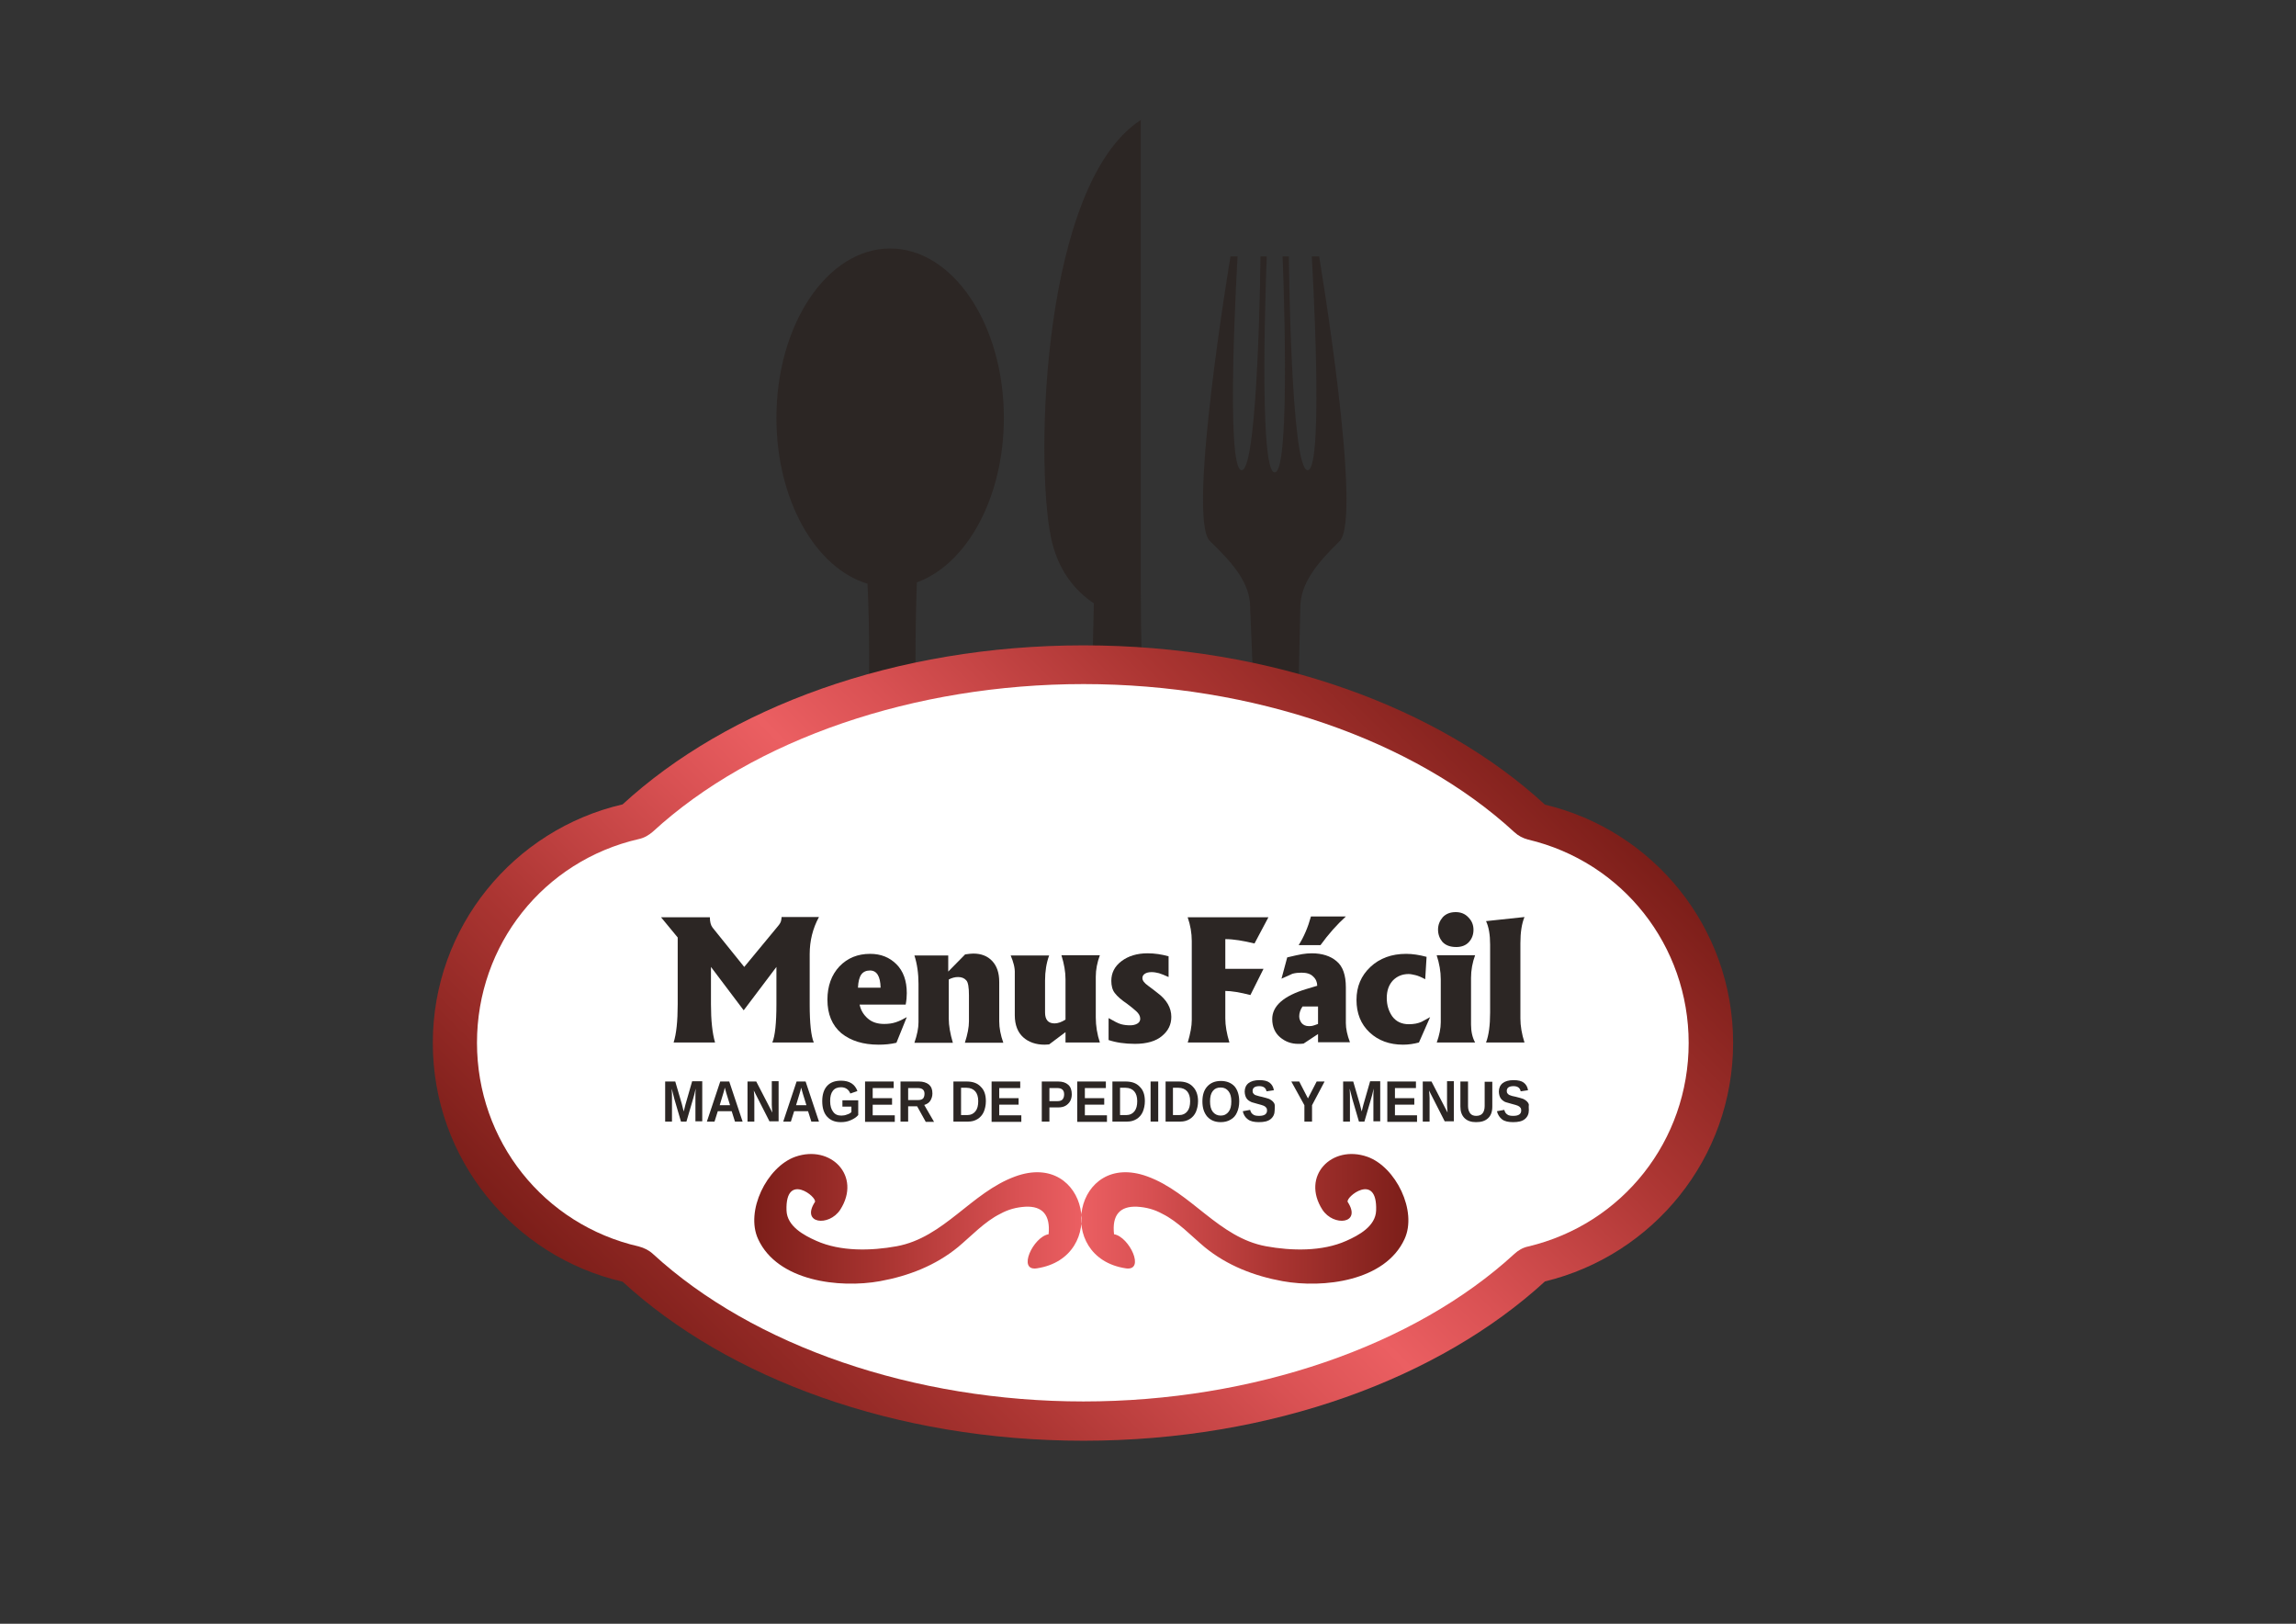 <?xml version="1.0" encoding="utf-8"?>
<!-- Generator: Adobe Illustrator 19.0.1, SVG Export Plug-In . SVG Version: 6.00 Build 0)  -->
<svg version="1.1" id="Capa_1" xmlns="http://www.w3.org/2000/svg" xmlns:xlink="http://www.w3.org/1999/xlink" x="0px" y="0px"
	 viewBox="0 0 841.9 595.3" style="enable-background:new 0 0 841.9 595.3;" xml:space="preserve">
<rect x="0" y="0" width="841.9" height="595.3" fill="#333333" stroke="none"/>
<style type="text/css">
	.st0{fill:#2C2624;}
	.st1{fill:url(#SVGID_1_);}
	.st2{fill:#FFFFFF;}
	.st3{fill:url(#SVGID_2_);}
</style>
<g>
	<g>
		<path class="st0" d="M326.4,91.1c-23,0-41.7,27.8-41.7,62.1c0,30,14.3,55.1,33.4,60.8c0.4,8,0.6,17.2,0.6,27.7
			c0,69.1-10.7,169.5,7.7,169.5c18.4,0,9.3-100.4,9.3-169.5c0-10.7,0.2-20.1,0.5-28.2c18.3-6.6,31.9-31.1,31.9-60.3
			C368.1,118.9,349.4,91.1,326.4,91.1z"/>
		<path class="st0" d="M418.3,215.9V44c-36,23.3-38.8,123.7-33,152.7c2.5,12.6,9.2,20.1,15.8,24.5c-1.3,69.5-9.1,167.2,7.9,167.2
			C427.5,388.4,418.3,285.1,418.3,215.9L418.3,215.9z"/>
		<path class="st0" d="M483.7,94H481c0,0,4.7,78.4-1.5,78.4c-6.2,0-6.9-78.4-6.9-78.4h-2.3c0,0,3.3,79.2-2.9,79.2
			c-6.2,0-2.9-79.2-2.9-79.2h-2.3c0,0-0.8,78.4-6.9,78.4c-6.2,0-1.5-78.4-1.5-78.4h-2.6c0,0-16.1,96-7.6,104.3
			c8.6,8.3,14.8,15.5,14.8,24.3l0.9,22c0,69.1-10.7,169.5,7.7,169.5c18.4,0,9.3-100.4,9.3-169.5l0.5-21.8c0-8.8,5.9-16.1,14.4-24.4
			C499.8,190,483.7,94,483.7,94z"/>
	</g>
	<g>
		<g>
			<linearGradient id="SVGID_1_" gradientUnits="userSpaceOnUse" x1="259.351" y1="520.063" x2="534.889" y2="244.525">
				<stop  offset="0" style="stop-color:#7C1E19"/>
				<stop  offset="0.205" style="stop-color:#AB3532"/>
				<stop  offset="0.402" style="stop-color:#D95153"/>
				<stop  offset="0.5" style="stop-color:#EB5F62"/>
				<stop  offset="0.598" style="stop-color:#D95153"/>
				<stop  offset="0.795" style="stop-color:#AB3532"/>
				<stop  offset="1" style="stop-color:#7C1E19"/>
			</linearGradient>
			<path class="st1" d="M635.5,382.3c0-42.4-29.4-77.9-69-87.3c-38.5-35.5-100-58.4-169.2-58.4c-69.1,0-130.5,22.9-169,58.3
				c-39.8,9.2-69.6,44.8-69.6,87.5c0,42.6,29.7,78.3,69.6,87.5c38.5,35.4,99.9,58.3,169,58.3c69.2,0,130.6-23,169.2-58.4
				C606.1,460.2,635.5,424.7,635.5,382.3z"/>
			<path class="st2" d="M397.3,513.8c-62,0-121-20.2-157.9-54.1c-1.4-1.3-3.2-2.2-5.1-2.7c-35-8-59.4-38.8-59.4-74.7
				c0-35.9,24.4-66.7,59.4-74.7c1.9-0.4,3.6-1.4,5.1-2.7c36.9-33.9,95.9-54.1,157.9-54.1c62.1,0,121.1,20.3,158,54.3
				c1.4,1.3,3.1,2.2,5,2.7c34.7,8.2,58.9,38.9,58.9,74.6c0,35.7-24.2,66.4-58.9,74.6c-1.9,0.4-3.6,1.4-5,2.7
				C518.5,493.5,459.4,513.8,397.3,513.8z"/>
		</g>
		<g>
			<g>
				<path class="st0" d="M242.4,336.3h17.9c0,1.6,0.3,2.9,1,3.8l11.6,14.4l12.4-15c0.6-0.7,1-1.4,1.1-1.9c0.1-0.5,0.2-1,0.2-1.4
					h13.7c-2.3,4.2-3.4,8.8-3.4,13.6v18.4c0,6.9,0.5,11.6,1.5,14h-15.2c1-2.4,1.5-7.1,1.5-14v-13.7l-12,15.9l-12-15.9v13.7
					c0,5.9,0.5,10.6,1.5,14H247c1-3.1,1.5-7.8,1.5-14v-24.5L242.4,336.3z"/>
				<path class="st0" d="M332.5,364.1c0,1.2-0.1,2.6-0.4,4.2h-16.9c0.4,2,1.4,3.7,3,5.1c1.6,1.4,3.6,2,6,2c1.6,0,3-0.2,4.2-0.6
					c1.3-0.4,2.7-1.1,4.1-1.9l-3.8,9.4c-2.1,0.5-4.3,0.7-6.5,0.7c-5.7,0-10.2-1.4-13.7-4.2c-3.4-2.9-5.1-7-5.1-12.3
					c0-5,1.5-9.1,4.4-12.2c3-3.1,6.7-4.6,11.3-4.6c3.9,0,7.1,1.3,9.6,3.8C331.2,356,332.5,359.5,332.5,364.1z M319,355.8
					c-1.4,0-2.5,0.5-3.2,1.5c-0.7,1-1.1,2.6-1.2,4.8h8.3C322.8,357.9,321.5,355.8,319,355.8z"/>
				<path class="st0" d="M335.3,350.3h12.4v5.9l6.2-6.3c1.3-0.2,2.3-0.3,3-0.3c2.9,0,5.2,0.9,6.9,2.7c1.7,1.8,2.6,4.3,2.6,7.7v14.4
					c0,2.5,0.5,5.1,1.5,7.9h-14.1c1-3.1,1.5-5.7,1.5-7.9v-9.5c0-2.9-0.3-4.8-1-5.5c-0.7-0.8-1.7-1.2-3-1.2c-1.1,0-2.3,0.3-3.4,0.9
					v14.4c0,2.5,0.5,5.4,1.5,8.8h-14.1c1-2.9,1.5-5.4,1.5-7.5v-13.2v-0.9C336.8,356.9,336.3,353.4,335.3,350.3z"/>
				<path class="st0" d="M370.6,350.3h14.1c-1,2.7-1.5,5.8-1.5,9.2v11.7c0,2.7,1.2,4,3.5,4c1.2,0,2.6-0.5,4-1.4v-14.8
					c0-2.7-0.5-5.6-1.5-8.8h14.1c-1,2.7-1.5,5.3-1.5,7.9v14.9c0,3.1,0.5,6.2,1.5,9.2h-12.6v-3.8l-6,4.5c-0.5,0-1,0.1-1.7,0.1
					c-3.1,0-5.8-0.9-7.8-2.7c-2-1.8-3.1-4.5-3.1-8.1v-15.3C372.2,354.8,371.6,352.7,370.6,350.3z"/>
				<path class="st0" d="M406.6,373.3c1.9,1.1,3.4,1.9,4.5,2.2c1.1,0.3,2.2,0.4,3.3,0.4c1,0,1.9-0.2,2.6-0.6c0.7-0.4,1.1-1,1.1-1.8
					c0-1-0.5-1.9-1.5-2.8c-1-0.9-2-1.7-3.2-2.6c-2.2-1.5-3.7-2.8-4.6-4c-0.9-1.1-1.3-2.7-1.3-4.5c0-2.9,1.2-5.3,3.7-7.2
					c2.5-1.9,5.7-2.9,9.6-2.9c2.6,0,5.2,0.4,7.7,1.1v7.6c-1.5-0.7-2.6-1.1-3.5-1.4c-0.9-0.2-1.7-0.4-2.7-0.4c-1.1,0-1.9,0.2-2.5,0.6
					c-0.6,0.4-0.9,0.9-0.9,1.6c0,0.9,0.7,1.8,2.1,2.8c1.4,1,2.5,1.9,3.4,2.6c3.4,2.5,5.1,5.5,5.1,8.8c0,2.8-1.1,5.1-3.4,7
					c-2.2,1.9-5.6,2.9-9.9,2.9c-3.8,0-7-0.5-9.7-1.4V373.3z"/>
				<path class="st0" d="M435.5,382.3c1-3.4,1.5-6.1,1.5-8.3V345c0-2.9-0.5-5.8-1.5-8.7h29.6l-5.1,9.6c-4.1-1-7.7-1.6-10.7-1.6v10.9
					h14l-4.8,9.6c-3.9-1-7-1.5-9.2-1.5v10.1c0,2.6,0.5,5.5,1.5,8.8H435.5z"/>
				<path class="st0" d="M469.9,358.8l2.1-7.8c2.5-0.6,4.3-1,5.5-1.2c1.2-0.2,2.4-0.3,3.5-0.3c3.8,0,6.9,1,9.1,2.9
					c2.3,1.9,3.4,5.1,3.4,9.6v12.7v0.4c0,2,0.5,4.4,1.5,7h-11.7v-3l-5.3,3.5c-0.7,0.1-1.4,0.1-2,0.1c-2.5,0-4.7-0.8-6.6-2.4
					c-1.9-1.6-2.9-3.9-2.9-6.7c0-4.8,4.2-8.5,12.5-11l4-1.2c0-1.3-0.5-2.5-1.5-3.4c-1-1-2.4-1.4-4.3-1.4c-1.1,0-2.2,0.1-3.3,0.4
					C473.1,357.4,471.7,358,469.9,358.8z M476.2,346.5c1.9-3,3.4-6.5,4.5-10.5h12.8c-3.3,3-6.4,6.5-9.3,10.5H476.2z M477.6,369
					c-0.8,1.2-1.2,2.4-1.2,3.6c0,0.9,0.3,1.7,0.9,2.5c0.6,0.7,1.5,1.1,2.6,1.1c0.4,0,0.9,0,1.3-0.1c0.4-0.1,1.1-0.3,2.1-0.7V369
					H477.6z"/>
				<path class="st0" d="M524.4,372.9l-4.1,9.3c-1.9,0.5-3.8,0.8-5.8,0.8c-5,0-9.1-1.5-12.3-4.5c-3.2-3-4.8-7-4.8-11.9
					c0-4.9,1.7-8.9,5.1-12.1c3.4-3.2,7.8-4.8,13.1-4.8c2.4,0,4.9,0.4,7.5,1.1l-0.5,8.2c-1.5-0.8-2.7-1.3-3.6-1.5
					c-0.9-0.2-1.7-0.4-2.5-0.4c-2.3,0-4.2,0.8-5.7,2.3c-1.5,1.6-2.3,3.7-2.3,6.5c0,2.6,0.7,4.8,2,6.7c1.4,1.9,3.4,2.9,6.1,2.9
					c1.8,0,3.4-0.3,4.7-0.9C522.7,373.8,523.7,373.3,524.4,372.9z"/>
				<path class="st0" d="M526.8,382.3c1-2.8,1.5-5.3,1.5-7.5v-15.8c0-2.8-0.5-5.7-1.5-8.8h14.1c-1,2.7-1.5,5.5-1.5,8.3v17.1
					c0,2.6,0.5,4.8,1.5,6.6H526.8z M527.3,340.8c0-1.7,0.6-3.2,1.7-4.5c1.2-1.3,2.8-1.9,4.8-1.9c1.8,0,3.4,0.6,4.6,1.9
					c1.3,1.3,1.9,2.8,1.9,4.6c0,1.8-0.6,3.3-1.7,4.5c-1.1,1.2-2.7,1.8-4.6,1.8c-2.2,0-3.9-0.6-5.1-1.9
					C527.9,344.1,527.3,342.6,527.3,340.8z"/>
				<path class="st0" d="M544.9,337.7l14.1-1.5c-1,2.4-1.5,5.6-1.5,9.6v27.6c0,2.7,0.5,5.7,1.5,8.8h-14.1c1-2.6,1.5-6.3,1.5-11
					v-23.5v-1.4C546.4,342.7,545.9,339.8,544.9,337.7z"/>
			</g>
			<g>
				<path class="st0" d="M255,411.2v-8.9c0-0.2,0-0.4,0-0.6c0-0.2,0-1.1,0.1-2.6c-0.4,1.9-0.8,3.2-1,3.9l-2.4,8.2h-2l-2.4-8.2
					l-1-3.9c0.1,1.6,0.1,2.7,0.1,3.2v8.9h-2.5v-14.7h3.7l2.4,8.2l0.2,0.8l0.5,2l0.6-2.4l2.5-8.7h3.7v14.7H255z"/>
				<path class="st0" d="M269.5,411.2l-1.2-3.8h-5.1l-1.2,3.8h-2.8l4.9-14.7h3.3l4.9,14.7H269.5z M265.8,398.8l-0.1,0.2
					c-0.1,0.3-0.1,0.5-0.2,0.9c-0.1,0.3-0.6,2.1-1.6,5.3h3.8l-1.3-4.2l-0.4-1.4L265.8,398.8z"/>
				<path class="st0" d="M282.2,411.2l-5.8-11.4c0.1,1.1,0.2,2,0.2,2.7v8.7h-2.5v-14.7h3.2l5.9,11.4c-0.1-1.1-0.2-2-0.2-2.9v-8.6
					h2.5v14.7H282.2z"/>
				<path class="st0" d="M297.5,411.2l-1.2-3.8h-5.1l-1.2,3.8h-2.8l4.9-14.7h3.3l4.9,14.7H297.5z M293.8,398.8l-0.1,0.2
					c-0.1,0.3-0.1,0.5-0.2,0.9c-0.1,0.3-0.6,2.1-1.6,5.3h3.8l-1.3-4.2l-0.4-1.4L293.8,398.8z"/>
				<path class="st0" d="M308.5,409c0.7,0,1.4-0.1,2.1-0.4c0.7-0.2,1.2-0.5,1.6-0.9v-2h-3.3v-2.3h5.8v5.4c-0.7,0.8-1.6,1.4-2.8,1.9
					c-1.1,0.5-2.3,0.7-3.6,0.7c-2.2,0-3.8-0.7-5-2c-1.2-1.3-1.8-3.2-1.8-5.7c0-2.4,0.6-4.3,1.8-5.6c1.2-1.3,2.9-1.9,5.1-1.9
					c3.1,0,5.1,1.3,6,3.8l-2.6,0.9c-0.3-0.7-0.7-1.3-1.3-1.7c-0.6-0.4-1.3-0.6-2.1-0.6c-1.3,0-2.3,0.4-3,1.3c-0.7,0.9-1,2.1-1,3.8
					c0,1.7,0.4,3,1.1,3.9C306.2,408.6,307.2,409,308.5,409z"/>
				<path class="st0" d="M317.2,411.2v-14.7h10.5v2.4H320v3.7h7.1v2.4H320v3.9h8.1v2.4H317.2z"/>
				<path class="st0" d="M339.4,411.2l-3.1-5.6H333v5.6h-2.8v-14.7h6.7c1.6,0,2.8,0.4,3.7,1.1c0.9,0.8,1.3,1.8,1.3,3.3
					c0,1-0.3,1.9-0.8,2.7c-0.5,0.7-1.2,1.2-2.2,1.5l3.6,6.2H339.4z M339,401c0-1.4-0.8-2.1-2.5-2.1H333v4.4h3.7
					c0.8,0,1.4-0.2,1.8-0.6C338.8,402.3,339,401.7,339,401z"/>
				<path class="st0" d="M361.5,403.7c0,1.5-0.3,2.8-0.8,4c-0.5,1.1-1.3,2-2.3,2.6c-1,0.6-2.1,0.9-3.4,0.9h-5.4v-14.7h4.8
					c2.3,0,4,0.6,5.2,1.9C360.9,399.6,361.5,401.4,361.5,403.7z M358.7,403.7c0-1.6-0.4-2.8-1.1-3.6c-0.7-0.8-1.8-1.3-3.2-1.3h-2v10
					h2.4c1.2,0,2.2-0.5,2.9-1.4S358.7,405.3,358.7,403.7z"/>
				<path class="st0" d="M363.6,411.2v-14.7h10.5v2.4h-7.7v3.7h7.1v2.4h-7.1v3.9h8.1v2.4H363.6z"/>
				<path class="st0" d="M393,401.2c0,0.9-0.2,1.8-0.6,2.5c-0.4,0.7-1,1.3-1.7,1.7c-0.7,0.4-1.6,0.6-2.6,0.6h-3.3v5.2H382v-14.7h6
					c1.6,0,2.8,0.4,3.7,1.2S393,399.7,393,401.2z M390.2,401.2c0-1.5-0.8-2.3-2.5-2.3h-2.9v4.8h3c0.8,0,1.4-0.2,1.8-0.6
					C390,402.6,390.2,402,390.2,401.2z"/>
				<path class="st0" d="M395,411.2v-14.7h10.5v2.4h-7.7v3.7h7.1v2.4h-7.1v3.9h8.1v2.4H395z"/>
				<path class="st0" d="M419.8,403.7c0,1.5-0.3,2.8-0.8,4c-0.5,1.1-1.3,2-2.3,2.6c-1,0.6-2.1,0.9-3.4,0.9h-5.4v-14.7h4.8
					c2.3,0,4,0.6,5.2,1.9C419.2,399.6,419.8,401.4,419.8,403.7z M417,403.7c0-1.6-0.4-2.8-1.1-3.6c-0.7-0.8-1.8-1.3-3.2-1.3h-2v10
					h2.4c1.2,0,2.2-0.5,2.9-1.4S417,405.3,417,403.7z"/>
				<path class="st0" d="M421.9,411.2v-14.7h2.8v14.7H421.9z"/>
				<path class="st0" d="M439.3,403.7c0,1.5-0.3,2.8-0.8,4c-0.5,1.1-1.3,2-2.3,2.6c-1,0.6-2.1,0.9-3.4,0.9h-5.4v-14.7h4.8
					c2.3,0,4,0.6,5.2,1.9C438.6,399.6,439.3,401.4,439.3,403.7z M436.4,403.7c0-1.6-0.4-2.8-1.1-3.6c-0.7-0.8-1.8-1.3-3.2-1.3h-2v10
					h2.4c1.2,0,2.2-0.5,2.9-1.4S436.4,405.3,436.4,403.7z"/>
				<path class="st0" d="M454.4,403.8c0,1.5-0.3,2.9-0.8,4c-0.5,1.2-1.3,2.1-2.4,2.7c-1,0.6-2.2,0.9-3.6,0.9c-2.1,0-3.7-0.7-4.9-2
					c-1.2-1.4-1.8-3.2-1.8-5.6c0-2.4,0.6-4.2,1.8-5.5c1.2-1.3,2.8-2,5-2c2.1,0,3.8,0.7,5,2C453.8,399.6,454.4,401.5,454.4,403.8z
					 M451.5,403.8c0-1.6-0.3-2.8-1-3.7c-0.7-0.9-1.6-1.4-2.9-1.4c-1.3,0-2.2,0.4-2.9,1.3c-0.7,0.9-1,2.1-1,3.8c0,1.6,0.3,2.9,1,3.8
					c0.7,0.9,1.7,1.4,2.9,1.4c1.3,0,2.2-0.5,2.9-1.4C451.2,406.7,451.5,405.5,451.5,403.8z"/>
				<path class="st0" d="M467.4,407c0,1.4-0.5,2.5-1.5,3.3s-2.4,1.1-4.3,1.1c-1.7,0-3.1-0.3-4-1c-1-0.7-1.6-1.7-1.9-3l2.7-0.5
					c0.2,0.8,0.5,1.3,1.1,1.7c0.5,0.4,1.3,0.5,2.2,0.5c2,0,2.9-0.7,2.9-2c0-0.4-0.1-0.8-0.3-1c-0.2-0.3-0.5-0.5-0.9-0.7
					c-0.4-0.2-1.2-0.4-2.3-0.7c-1-0.3-1.7-0.5-2.1-0.6c-0.4-0.2-0.7-0.3-1.1-0.6c-0.3-0.2-0.6-0.5-0.8-0.8c-0.2-0.3-0.4-0.7-0.5-1.1
					c-0.1-0.4-0.2-0.9-0.2-1.4c0-1.3,0.5-2.4,1.4-3.1c0.9-0.7,2.2-1.1,4-1.1c1.7,0,2.9,0.3,3.7,0.9c0.8,0.6,1.4,1.5,1.6,2.8
					l-2.7,0.4c-0.1-0.6-0.4-1.1-0.8-1.4c-0.4-0.3-1-0.5-1.8-0.5c-1.7,0-2.5,0.6-2.5,1.8c0,0.4,0.1,0.7,0.3,0.9
					c0.2,0.2,0.4,0.5,0.8,0.6s1.1,0.4,2.2,0.6c1.3,0.3,2.2,0.6,2.8,0.8c0.6,0.3,1,0.6,1.3,0.9c0.3,0.3,0.6,0.7,0.7,1.2
					S467.4,406.4,467.4,407z"/>
				<path class="st0" d="M481.1,405.2v6h-2.8v-6l-4.8-8.7h2.9l3.2,6.2l3.2-6.2h2.9L481.1,405.2z"/>
				<path class="st0" d="M503.6,411.2v-8.9c0-0.2,0-0.4,0-0.6c0-0.2,0-1.1,0.1-2.6c-0.4,1.9-0.8,3.2-1,3.9l-2.4,8.2h-2l-2.4-8.2
					l-1-3.9c0.1,1.6,0.1,2.7,0.1,3.2v8.9h-2.5v-14.7h3.7l2.4,8.2l0.2,0.8l0.5,2l0.6-2.4l2.5-8.7h3.7v14.7H503.6z"/>
				<path class="st0" d="M508.7,411.2v-14.7h10.5v2.4h-7.7v3.7h7.1v2.4h-7.1v3.9h8.1v2.4H508.7z"/>
				<path class="st0" d="M529.8,411.2l-5.8-11.4c0.1,1.1,0.2,2,0.2,2.7v8.7h-2.5v-14.7h3.2l5.9,11.4c-0.1-1.1-0.2-2-0.2-2.9v-8.6
					h2.5v14.7H529.8z"/>
				<path class="st0" d="M541.2,411.4c-1.8,0-3.2-0.5-4.2-1.5c-1-1-1.5-2.4-1.5-4.2v-9.2h2.8v9c0,1.2,0.3,2,0.8,2.7
					c0.5,0.6,1.2,0.9,2.2,0.9c1,0,1.8-0.3,2.3-0.9s0.8-1.5,0.8-2.7v-8.9h2.8v9.1c0,1.9-0.5,3.3-1.6,4.3S543.1,411.4,541.2,411.4z"/>
				<path class="st0" d="M560.6,407c0,1.4-0.5,2.5-1.5,3.3c-1,0.8-2.4,1.1-4.3,1.1c-1.7,0-3.1-0.3-4-1s-1.6-1.7-1.9-3l2.7-0.5
					c0.2,0.8,0.5,1.3,1.1,1.7c0.5,0.4,1.3,0.5,2.2,0.5c2,0,2.9-0.7,2.9-2c0-0.4-0.1-0.8-0.3-1c-0.2-0.3-0.5-0.5-0.9-0.7
					c-0.4-0.2-1.2-0.4-2.3-0.7c-1-0.3-1.7-0.5-2.1-0.6s-0.7-0.3-1.1-0.6c-0.3-0.2-0.6-0.5-0.8-0.8c-0.2-0.3-0.4-0.7-0.5-1.1
					c-0.1-0.4-0.2-0.9-0.2-1.4c0-1.3,0.5-2.4,1.4-3.1c0.9-0.7,2.2-1.1,4-1.1c1.7,0,2.9,0.3,3.7,0.9c0.8,0.6,1.4,1.5,1.6,2.8
					l-2.7,0.4c-0.1-0.6-0.4-1.1-0.8-1.4c-0.4-0.3-1-0.5-1.8-0.5c-1.7,0-2.5,0.6-2.5,1.8c0,0.4,0.1,0.7,0.3,0.9
					c0.2,0.2,0.4,0.5,0.8,0.6c0.4,0.2,1.1,0.4,2.2,0.6c1.3,0.3,2.2,0.6,2.8,0.8c0.6,0.3,1,0.6,1.3,0.9c0.3,0.3,0.6,0.7,0.7,1.2
					C560.5,405.8,560.6,406.4,560.6,407z"/>
			</g>
			<linearGradient id="SVGID_2_" gradientUnits="userSpaceOnUse" x1="276.404" y1="446.894" x2="516.531" y2="446.894">
				<stop  offset="0" style="stop-color:#7C1E19"/>
				<stop  offset="0.205" style="stop-color:#AB3532"/>
				<stop  offset="0.402" style="stop-color:#D95153"/>
				<stop  offset="0.5" style="stop-color:#EB5F62"/>
				<stop  offset="0.598" style="stop-color:#D95153"/>
				<stop  offset="0.795" style="stop-color:#AB3532"/>
				<stop  offset="1" style="stop-color:#7C1E19"/>
			</linearGradient>
			<path class="st3" d="M408.5,452.5c5.6,0.9,11.6,13.6,4.3,12.5c-26.4-4-18.8-43.4,7.9-33.7c16.2,5.9,26.1,22.4,43.5,25.6
				c9.3,1.7,20.6,2,29.5-2c4.5-2,10.7-5.3,10.9-11.1c0.5-14.4-11.5-4.8-10.4-3.1c5.2,8-5.2,9.1-9.3,2.8c-7.9-12.3,3.4-24,16.5-19.4
				c10.4,3.7,18.4,19.9,13.6,30.2c-7.1,15.4-29.7,18.1-44.7,15.4c-10.4-1.9-20.3-5.7-28.6-12.5c-4.8-4-9.8-9.4-15.5-12.2
				c-2.9-1.6-5.9-2.4-9.2-2.6C410.6,442.1,407.7,445.5,408.5,452.5L408.5,452.5z M384.5,452.5c-5.6,0.9-11.6,13.6-4.3,12.5
				c26.4-4,18.8-43.4-7.9-33.7c-16.2,5.9-26.1,22.4-43.5,25.6c-9.3,1.7-20.6,2-29.5-2c-4.5-2-10.7-5.3-10.9-11.1
				c-0.5-14.4,11.5-4.8,10.4-3.1c-5.2,8,5.2,9.1,9.3,2.8c7.9-12.3-3.4-24-16.5-19.4c-10.4,3.7-18.4,19.9-13.6,30.2
				c7.1,15.4,29.7,18.1,44.7,15.4c10.4-1.9,20.3-5.7,28.6-12.5c4.8-4,9.8-9.4,15.5-12.2c2.9-1.6,5.9-2.4,9.2-2.6
				C382.3,442.1,385.2,445.5,384.5,452.5L384.5,452.5z"/>
		</g>
	</g>
</g>
</svg>
